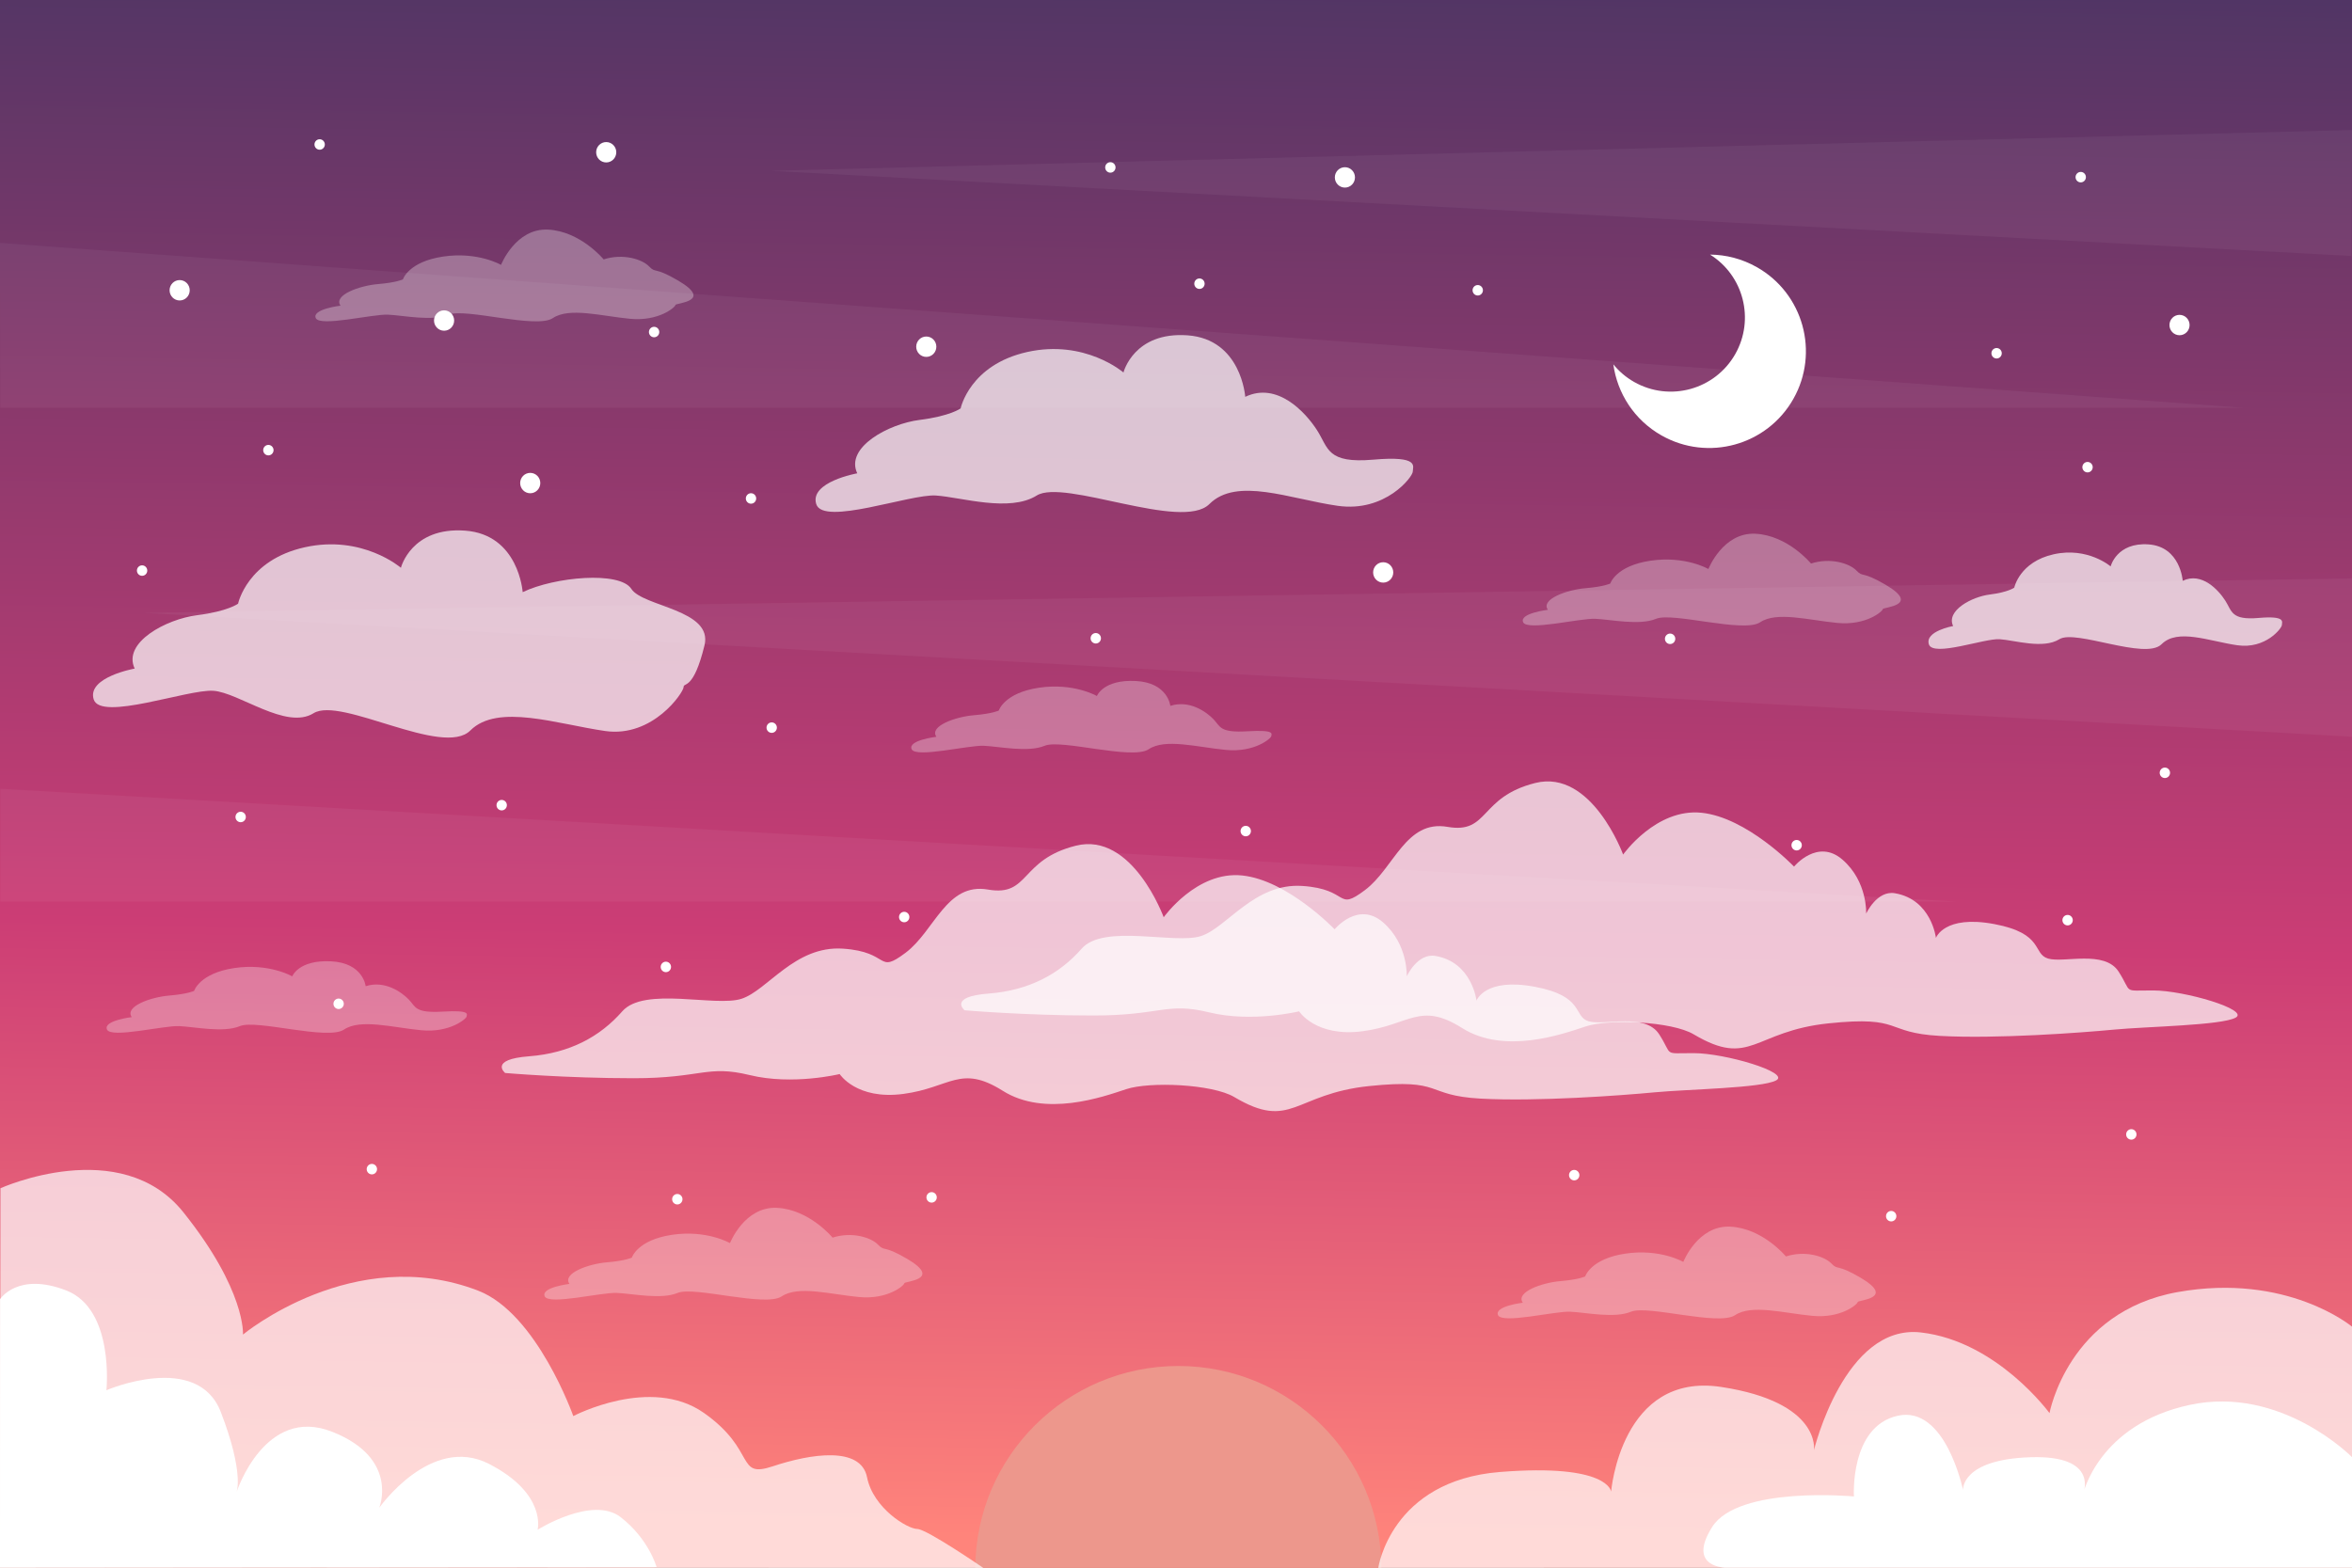 <?xml version="1.0" encoding="utf-8"?>
<!-- Generator: Adobe Illustrator 23.0.2, SVG Export Plug-In . SVG Version: 6.00 Build 0)  -->
<svg version="1.1" xmlns="http://www.w3.org/2000/svg" xmlns:xlink="http://www.w3.org/1999/xlink" x="0px" y="0px"
	 viewBox="0 0 750 500" style="enable-background:new 0 0 750 500;" xml:space="preserve">
<rect x="0" y="0" width="750" height="500" fill="#333333" stroke="none"/>
<style type="text/css">
	.st0{fill:url(#SVGID_1_);}
	.st1{opacity:0.05;fill:#FFFFFF;}
	.st2{fill:#FFFFFF;}
	.st3{fill:#ED978C;}
	.st4{opacity:0.7;fill:#FFFFFF;}
	.st5{opacity:0.3;fill:#FFFFFF;}
</style>
<g id="BACKGROUND">
	<g>
		<linearGradient id="SVGID_1_" gradientUnits="userSpaceOnUse" x1="370.962" y1="500.469" x2="379.36" y2="-20.182">
			<stop  offset="0.018" style="stop-color:#FF847B"/>
			<stop  offset="0.387" style="stop-color:#CC3D75"/>
			<stop  offset="1" style="stop-color:#4B3564"/>
		</linearGradient>
		<rect x="0" y="0" class="st0" width="750" height="500"/>
		<g>
			<polygon class="st1" points="-0.02,77.48 0.09,130.07 715.55,130.07 			"/>
			<polygon class="st1" points="45.98,195.48 749.98,184.48 749.98,234.98 			"/>
			<polygon class="st1" points="245.98,54.48 749.98,41.48 749.81,81.64 			"/>
			<polygon class="st1" points="0.09,251.57 624.06,287.57 0.09,287.57 			"/>
		</g>
	</g>
</g>
<g id="OBJECTS">
	<g>
		<g>
			<path class="st2" d="M521.1,121.83c11.36,6.44,25.8,2.45,32.24-8.91c6.27-11.07,2.65-25.05-8.04-31.72
				c5.07,0.04,10.2,1.34,14.93,4.01c14.82,8.4,20.02,27.22,11.62,42.04s-27.22,20.02-42.04,11.62c-8.7-4.93-14.09-13.46-15.35-22.66
				C516.25,118.42,518.47,120.34,521.1,121.83z"/>
			<g>
				<g>
					<path class="st3" d="M440.5,500.06c-0.19-35.6-29.11-64.39-64.75-64.39s-64.56,28.8-64.75,64.39H440.5z"/>
					<g>
						<path class="st4" d="M439.5,500.06c0,0,4-27.8,38.78-30.58s35.47,6.26,35.47,6.26s3.13-38.25,35.12-33.38
							s29.56,20.17,29.56,20.17s9.74-40.34,34.08-37.56s41.03,25.73,41.03,25.73s5.91-32.34,40.86-38.6
							c34.95-6.26,55.6,11.02,55.6,11.02l0,76.88L439.5,500.06z"/>
						<path class="st2" d="M750.02,464.76c0,0-22.52-22.95-51.73-16.69c-29.21,6.26-34.08,28.52-34.08,28.52s5.56-12.52-16.69-11.82
							c-22.26,0.7-21.56,10.43-21.56,10.43s-5.56-27.12-20.87-23.65c-15.3,3.48-13.91,25.73-13.91,25.73s-36.86-3.48-45.21,9.74
							c-8.35,13.21,4.73,13.01,4.73,13.01L750,500L750.02,464.76z"/>
					</g>
					<g>
						<path class="st4" d="M0.15,378.98c0,0,38.33-17.33,58.33,7.67s19,39,19,39s35.33-29.33,75-14c18.77,7.26,30.33,40,30.33,40
							s24.67-13,41.67-1s10,21,22,17s28-6.5,30,3.5s13,16.5,16,16.5s21.1,12.44,21.1,12.44L0,500L0.15,378.98z"/>
						<path class="st2" d="M0.02,414.36c0,0,5.58-8.79,21.08-2.79s12.83,31.83,12.83,31.83s29-12.5,36.5,7s5,25.5,5,25.5
							s9-27.75,30.5-19.25s15,24.25,15,24.25s16.5-23.5,35-14s15.5,21,15.5,21s17.5-11,26.5-4s11.44,15.91,11.44,15.91L0,500
							L0.02,414.36z"/>
					</g>
				</g>
				<g>
					<g>
						<path class="st4" d="M414.25,322.56c0,0-15,3.67-28.67,0.33c-13.67-3.33-15.33,1-37,1c-21.67,0-41-1.67-41-1.67
							s-5.33-4.33,7.67-5.33s22.67-6.33,29.67-14.33s29.67-1.33,38-4c8.33-2.67,17-17,32.33-16s10.67,8.33,20,1.33
							s13-22.5,26.33-20.17c13.33,2.33,10-9.5,28-14s28,22.83,28,22.83s10.5-14.83,25-13.33s29.5,17.17,29.5,17.17
							s7.5-9.17,15.5-2.17s7.5,17.17,7.5,17.17s3.4-7.49,9.17-6.5c11.67,2,13.08,14.25,13.08,14.25s2.58-7.42,18.58-4.42
							s12.17,9.5,17.17,11s18-2.83,22.5,4.17s1,6,11,6s30.83,6.17,26.33,8.67s-28.33,2.83-38.83,3.83s-37.5,3-55.5,2
							s-11.5-6.5-35.5-4s-24.75,14.33-43,3.5c-7-4.15-27-5-34.5-2.5c-7.5,2.5-25.83,9-39.33,0.5s-16.67-1-31.67,1
							S414.25,322.56,414.25,322.56z"/>
						<path class="st4" d="M267.75,342.56c0,0-15,3.67-28.67,0.33c-13.67-3.33-15.33,1-37,1s-41-1.67-41-1.67s-5.33-4.33,7.67-5.33
							s22.67-6.33,29.67-14.33s29.67-1.33,38-4c8.33-2.67,17-17,32.33-16s10.67,8.33,20,1.33s13-22.5,26.33-20.17
							c13.33,2.33,10-9.5,28-14s28,22.83,28,22.83s10.5-14.83,25-13.33s29.5,17.17,29.5,17.17s7.5-9.17,15.5-2.17
							s7.5,17.17,7.5,17.17s3.4-7.49,9.17-6.5c11.67,2,13.08,14.25,13.08,14.25s2.58-7.42,18.58-4.42s12.17,9.5,17.17,11
							s18-2.83,22.5,4.17s1,6,11,6s30.83,6.17,26.33,8.67s-28.33,2.83-38.83,3.83s-37.5,3-55.5,2s-11.5-6.5-35.5-4
							s-24.75,14.33-43,3.5c-7-4.15-27-5-34.5-2.5s-25.83,9-39.33,0.5s-16.67-1-31.67,1S267.75,342.56,267.75,342.56z"/>
					</g>
					<g>
						<path class="st5" d="M298.6,234.99c0,0-9.2,1.1-7.89,3.97c1.31,2.87,18.07-1.32,23-1.1c4.93,0.22,14.13,2.21,19.39,0
							c5.26-2.21,27.93,4.63,33.19,1.1c5.26-3.53,15.44-0.66,24.64,0.22c9.2,0.88,14.46-3.75,14.46-4.41s1.44-2.07-7.56-1.54
							s-8.63-1.49-10.84-3.8c-2.22-2.32-7.64-6.29-13.8-4.3c0,0-0.74-7.44-11.09-7.94c-10.35-0.5-12.32,4.8-12.32,4.8
							s-7.39-4.3-18.48-2.65c-11.09,1.65-12.81,7.28-12.81,7.28s-1.97,0.99-7.89,1.49C304.67,228.59,296.21,231.62,298.6,234.99z"/>
						<path class="st5" d="M42.01,324.4c0,0-9.2,1.1-7.89,3.97c1.31,2.87,18.07-1.32,23-1.1s14.13,2.21,19.39,0
							c5.26-2.21,27.93,4.63,33.19,1.1c5.26-3.53,15.44-0.66,24.64,0.22s14.46-3.75,14.46-4.41s1.44-2.07-7.56-1.54
							c-9,0.53-8.63-1.49-10.84-3.8c-2.22-2.32-7.64-6.29-13.8-4.3c0,0-0.74-7.44-11.09-7.94c-10.35-0.5-12.32,4.8-12.32,4.8
							s-7.39-4.3-18.48-2.65c-11.09,1.65-12.81,7.28-12.81,7.28s-1.97,0.99-7.89,1.49C48.08,318,39.62,321.03,42.01,324.4z"/>
						<path class="st5" d="M493.59,194.49c0,0-9.2,1.1-7.89,3.97c1.31,2.87,18.07-1.32,23-1.1s14.13,2.21,19.39,0
							c5.26-2.21,27.93,4.63,33.19,1.1c5.26-3.53,15.44-0.66,24.64,0.22c9.2,0.88,14.46-3.75,14.46-4.41s12.36-1.04,0.86-7.79
							c-7.77-4.56-7.03-2.18-9.25-4.5c-2.22-2.32-8.34-4.23-14.5-2.25c0,0-7.4-9-17.75-9.5c-10.35-0.5-14.97,11.25-14.97,11.25
							s-7.39-4.3-18.48-2.65c-11.09,1.65-12.81,7.28-12.81,7.28s-1.97,0.99-7.89,1.49C499.66,188.09,491.2,191.13,493.59,194.49z"/>
						<path class="st5" d="M108.59,97.49c0,0-9.2,1.1-7.89,3.97c1.31,2.87,18.07-1.32,23-1.1s14.13,2.21,19.39,0
							c5.26-2.21,27.93,4.63,33.19,1.1c5.26-3.53,15.44-0.66,24.64,0.22c9.2,0.88,14.46-3.75,14.46-4.41s12.36-1.04,0.86-7.79
							c-7.77-4.56-7.03-2.18-9.25-4.5c-2.22-2.32-8.34-4.23-14.5-2.25c0,0-7.4-9-17.75-9.5c-10.35-0.5-14.97,11.25-14.97,11.25
							s-7.39-4.3-18.48-2.65c-11.09,1.65-12.81,7.28-12.81,7.28s-1.97,0.99-7.89,1.49C114.66,91.09,106.2,94.13,108.59,97.49z"/>
						<path class="st5" d="M181.59,409.49c0,0-9.2,1.1-7.89,3.97s18.07-1.32,23-1.1s14.13,2.21,19.39,0
							c5.26-2.21,27.93,4.63,33.19,1.1s15.44-0.66,24.64,0.22s14.46-3.75,14.46-4.41s12.36-1.04,0.86-7.79
							c-7.77-4.56-7.03-2.18-9.25-4.5c-2.22-2.32-8.34-4.23-14.5-2.25c0,0-7.4-9-17.75-9.5c-10.35-0.5-14.97,11.25-14.97,11.25
							s-7.39-4.3-18.48-2.65c-11.09,1.65-12.81,7.28-12.81,7.28s-1.97,0.99-7.89,1.49C187.66,403.09,179.2,406.13,181.59,409.49z"/>
						<path class="st5" d="M485.59,415.49c0,0-9.2,1.1-7.89,3.97s18.07-1.32,23-1.1c4.93,0.22,14.13,2.21,19.39,0
							c5.26-2.21,27.93,4.63,33.19,1.1s15.44-0.66,24.64,0.22c9.2,0.88,14.46-3.75,14.46-4.41s12.36-1.04,0.86-7.79
							c-7.77-4.56-7.03-2.18-9.25-4.5c-2.22-2.32-8.34-4.23-14.5-2.25c0,0-7.4-9-17.75-9.5c-10.35-0.5-14.97,11.25-14.97,11.25
							s-7.39-4.3-18.48-2.65c-11.09,1.65-12.81,7.28-12.81,7.28s-1.97,0.99-7.89,1.49C491.66,409.09,483.2,412.13,485.59,415.49z"/>
					</g>
					<g>
						<path class="st4" d="M42.95,213.24c0,0-15.26,2.73-13.08,9.81c2.18,7.09,29.98-3.27,38.15-2.73
							c8.18,0.55,23.24,12.61,31.96,7.16c8.72-5.45,41.28,14.22,50,5.5c8.72-8.72,27.74-2.01,43,0.17s25-12.36,25-14
							s3.13,1.22,6.67-13.33c2.77-11.4-19.65-12.28-23.33-18c-3.68-5.72-24.43-3.87-34.65,1.04c0,0-1.23-18.39-18.39-19.62
							s-20.44,11.85-20.44,11.85s-12.26-10.63-30.66-6.54c-18.39,4.09-21.26,17.99-21.26,17.99s-3.27,2.45-13.08,3.68
							S38.99,204.92,42.95,213.24z"/>
						<path class="st4" d="M273.36,150.96c0,0-15.26,2.73-13.08,9.81c2.18,7.09,29.98-3.27,38.15-2.73c8.18,0.55,23.44,5.45,32.16,0
							s46.33,11.45,55.05,2.73c8.72-8.72,25.62-1.64,40.88,0.55s23.98-9.27,23.98-10.9c0-1.64,2.39-5.12-12.54-3.82
							c-14.92,1.3-14.31-3.68-17.99-9.4c-3.68-5.72-12.67-15.53-22.89-10.63c0,0-1.23-18.39-18.39-19.62s-20.44,11.85-20.44,11.85
							s-12.26-10.63-30.66-6.54c-18.39,4.09-21.26,17.99-21.26,17.99s-3.27,2.45-13.08,3.68
							C283.45,135.16,269.41,142.65,273.36,150.96z"/>
						<path class="st4" d="M622.81,199.67c0,0-9.03,1.61-7.74,5.81c1.29,4.19,17.74-1.94,22.58-1.61s13.87,3.23,19.03,0
							c5.16-3.23,27.42,6.77,32.58,1.61c5.16-5.16,15.16-0.97,24.19,0.32c9.03,1.29,14.19-5.48,14.19-6.45
							c0-0.97,1.41-3.03-7.42-2.26c-8.83,0.77-8.47-2.18-10.65-5.56s-7.5-9.19-13.55-6.29c0,0-0.73-10.89-10.89-11.61
							s-12.1,7.02-12.1,7.02s-7.26-6.29-18.15-3.87c-10.89,2.42-12.58,10.65-12.58,10.65s-1.94,1.45-7.74,2.18
							C628.78,190.31,620.47,194.75,622.81,199.67z"/>
					</g>
				</g>
			</g>
		</g>
		<g>
			<ellipse class="st2" cx="193.31" cy="48.56" rx="3.21" ry="3.25"/>
			<ellipse class="st2" cx="295.37" cy="110.58" rx="3.21" ry="3.25"/>
			<ellipse class="st2" cx="239.48" cy="158.98" rx="1.65" ry="1.67"/>
			<ellipse class="st2" cx="246.08" cy="232.07" rx="1.65" ry="1.67"/>
			<ellipse class="st2" cx="76.74" cy="260.57" rx="1.65" ry="1.67"/>
			<ellipse class="st2" cx="107.98" cy="320.15" rx="1.65" ry="1.67"/>
			<ellipse class="st2" cx="159.98" cy="256.8" rx="1.65" ry="1.67"/>
			<ellipse class="st2" cx="45.31" cy="181.98" rx="1.65" ry="1.67"/>
			<ellipse class="st2" cx="572.91" cy="269.57" rx="1.65" ry="1.67"/>
			<ellipse class="st2" cx="532.56" cy="203.74" rx="1.65" ry="1.67"/>
			<ellipse class="st2" cx="349.42" cy="203.57" rx="1.65" ry="1.67"/>
			<ellipse class="st2" cx="501.98" cy="374.8" rx="1.65" ry="1.67"/>
			<ellipse class="st2" cx="603.06" cy="387.89" rx="1.65" ry="1.67"/>
			<ellipse class="st2" cx="679.63" cy="361.81" rx="1.65" ry="1.67"/>
			<ellipse class="st2" cx="215.98" cy="382.48" rx="1.65" ry="1.67"/>
			<ellipse class="st2" cx="118.58" cy="372.89" rx="1.65" ry="1.67"/>
			<ellipse class="st2" cx="297.07" cy="381.89" rx="1.65" ry="1.67"/>
			<ellipse class="st2" cx="212.33" cy="308.39" rx="1.65" ry="1.67"/>
			<ellipse class="st2" cx="690.33" cy="246.48" rx="1.65" ry="1.67"/>
			<ellipse class="st2" cx="659.31" cy="293.48" rx="1.65" ry="1.67"/>
			<ellipse class="st2" cx="397.24" cy="265.06" rx="1.65" ry="1.67"/>
			<ellipse class="st2" cx="288.33" cy="292.48" rx="1.65" ry="1.67"/>
			<ellipse class="st2" cx="636.67" cy="112.67" rx="1.65" ry="1.67"/>
			<ellipse class="st2" cx="471.22" cy="92.58" rx="1.65" ry="1.67"/>
			<ellipse class="st2" cx="663.5" cy="56.5" rx="1.65" ry="1.67"/>
			<ellipse class="st2" cx="665.67" cy="149" rx="1.65" ry="1.67"/>
			<ellipse class="st2" cx="354.07" cy="53.4" rx="1.65" ry="1.67"/>
			<ellipse class="st2" cx="382.48" cy="90.48" rx="1.65" ry="1.67"/>
			<ellipse class="st2" cx="208.58" cy="105.9" rx="1.65" ry="1.67"/>
			<ellipse class="st2" cx="101.93" cy="46.08" rx="1.65" ry="1.67"/>
			<ellipse class="st2" cx="85.58" cy="143.57" rx="1.65" ry="1.67"/>
			<ellipse class="st2" cx="428.86" cy="56.58" rx="3.21" ry="3.25"/>
			<ellipse class="st2" cx="441.07" cy="182.57" rx="3.21" ry="3.25"/>
			<ellipse class="st2" cx="695" cy="103.67" rx="3.21" ry="3.25"/>
			<ellipse class="st2" cx="169.08" cy="154.07" rx="3.21" ry="3.25"/>
			<ellipse class="st2" cx="57.29" cy="92.58" rx="3.21" ry="3.25"/>
			<ellipse class="st2" cx="141.61" cy="102.23" rx="3.21" ry="3.25"/>
		</g>
	</g>
</g>
</svg>

